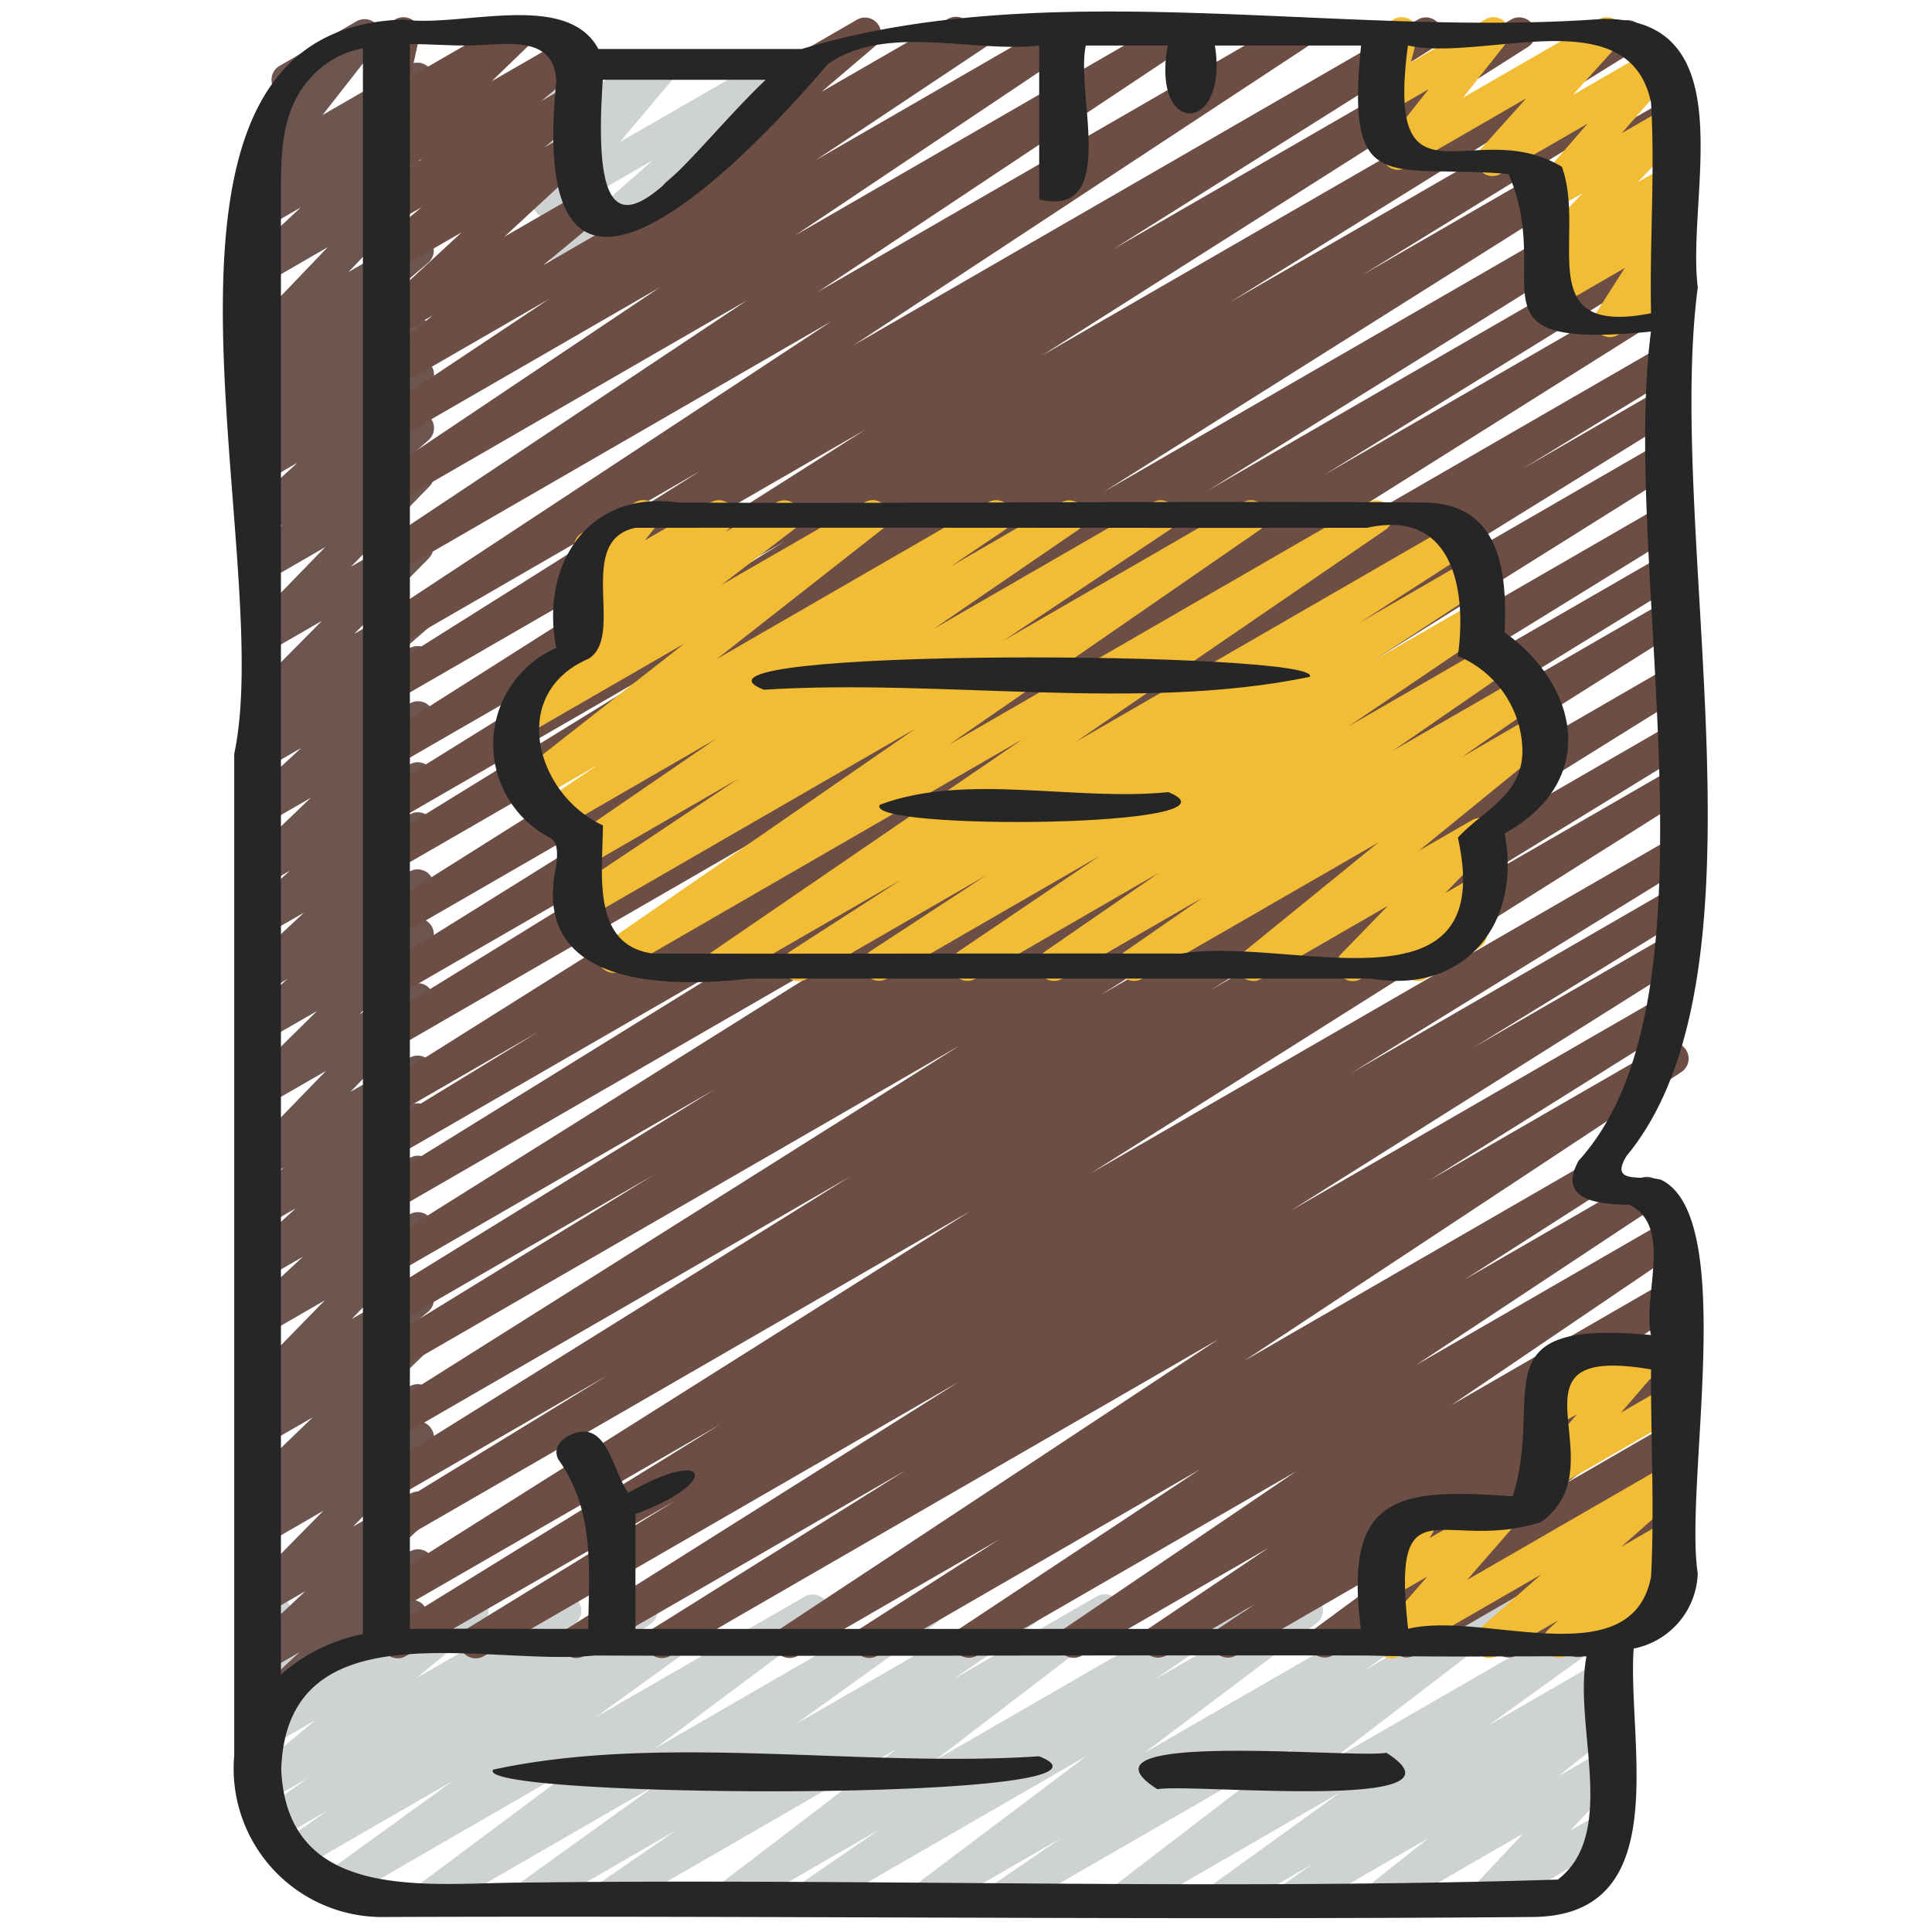<svg height="512" viewBox="0 0 60 60" width="512" xmlns="http://www.w3.org/2000/svg"><path d="M31.08 59.47a.5.5 0 0 1-.282-.913l2.161-1.475L28.94 59.4a.5.5 0 0 1-.551-.832l5.361-4.039-8.437 4.871a.5.5 0 0 1-.533-.844l2.526-1.736-4.47 2.58a.5.5 0 0 1-.553-.83l5.571-4.259L19.04 59.4a.5.5 0 0 1-.533-.844l2.5-1.72-4.439 2.564a.5.5 0 0 1-.542-.839l4.34-3.121-6.861 3.96a.5.5 0 0 1-.549-.833l5.2-3.883-7.549 4.357a.5.5 0 0 1-.543-.838l4.007-2.9-4.782 2.76a.5.5 0 0 1-.537-.842l1.433-1-1.53.882a.5.5 0 0 1-.544-.836l1.43-1.039-1.227.708a.5.5 0 0 1-.569-.818l2.056-1.7-1.521.878a.5.5 0 0 1-.655-.727l1.4-1.926-.747.43a.5.5 0 0 1-.728-.581l.23-.735a.5.5 0 0 1-.185-.185.5.5 0 0 1 .183-.682l.5-.289a.5.5 0 0 1 .727.581l-.12.386 1.679-.968a.5.5 0 0 1 .655.726l-1.4 1.926 4.6-2.655a.5.5 0 0 1 .57.817l-2.056 1.7 4.373-2.523a.5.5 0 0 1 .544.837l-1.427 1.036 3.249-1.875a.5.5 0 0 1 .536.843l-1.429 1 3.194-1.844a.5.5 0 0 1 .543.838l-4.01 2.9 6.483-3.742a.5.5 0 0 1 .55.833l-5.2 3.885 8.177-4.72a.5.5 0 0 1 .542.839l-4.338 3.12 6.863-3.962a.5.5 0 0 1 .533.845l-2.5 1.719 4.445-2.566a.5.5 0 0 1 .553.83l-5.573 4.26 8.82-5.092a.5.5 0 0 1 .534.845l-2.525 1.733 4.471-2.58a.5.5 0 0 1 .551.832l-5.36 4.037 8.44-4.872a.5.5 0 0 1 .532.846l-2.164 1.476 4.022-2.323a.5.5 0 0 1 .554.83l-5.6 4.289 8.408-4.853a.5.5 0 0 1 .542.838l-4.046 2.914 3.5-2.021a.5.5 0 0 1 .538.841l-.932.658.394-.226a.5.5 0 0 1 .56.824l-1.88 1.494 1.32-.757a.5.5 0 0 1 .615.774l-1.574 1.681.959-.554a.5.5 0 0 1 .5.865L46.34 59.4a.5.5 0 0 1-.615-.774l1.575-1.679-4.254 2.453a.5.5 0 0 1-.561-.824l1.881-1.494L40.35 59.4a.5.5 0 0 1-.538-.84l.928-.657-2.594 1.5a.5.5 0 0 1-.542-.838l4.042-2.914-6.5 3.752a.5.5 0 0 1-.553-.83l5.6-4.289L31.33 59.4a.5.5 0 0 1-.25.07z" fill="#cfd2d3"/><path d="M11.306 51.538a.5.5 0 0 1-.25-.933l1.459-.842a.5.5 0 1 1 .5.865l-1.459.843a.494.494 0 0 1-.25.067z" fill="#6d5550"/><path d="M8.03 53.66a.5.5 0 0 1-.339-.868l1.615-1.484-1.026.592a.5.5 0 0 1-.592-.8l1.791-1.682-1.2.692a.5.5 0 0 1-.607-.783l2.369-2.408-1.761 1.019a.5.5 0 0 1-.566-.82l.345-.28a.489.489 0 0 1-.429-.2.5.5 0 0 1 .052-.661l2.027-1.958-1.429.824a.5.5 0 0 1-.568-.82l.393-.322a.5.5 0 0 1-.47-.187.5.5 0 0 1 .037-.657l2.414-2.472-1.806 1.044a.5.5 0 0 1-.591-.8l1.719-1.6-1.128.651a.5.5 0 0 1-.586-.8l1.492-1.355-.906.523a.5.5 0 0 1-.58-.809l1.123-.984-.543.313a.5.5 0 0 1-.609-.78l2.451-2.529-1.842 1.062a.5.5 0 0 1-.6-.789L9.844 31.4l-1.564.9a.5.5 0 0 1-.582-.807l1.228-1.087-.646.373a.5.5 0 0 1-.592-.8l1.753-1.637-1.161.67a.5.5 0 0 1-.583-.806l1.313-1.168-.73.421a.5.5 0 0 1-.6-.793l1.97-1.888-1.37.791a.5.5 0 0 1-.59-.8l1.665-1.541-1.075.622a.5.5 0 0 1-.578-.811l1-.87-.425.245a.5.5 0 0 1-.606-.784L10 19.28l-1.72.992a.5.5 0 0 1-.609-.781l2.429-2.5-1.82 1.054a.5.5 0 0 1-.579-.81l1.081-.943-.5.289a.5.5 0 0 1-.588-.8l1.545-1.411-.957.553a.5.5 0 0 1-.569-.817l.446-.371a.5.5 0 0 1-.447-.868l.476-.394a.5.5 0 0 1-.48-.857l.773-.658-.2.114a.5.5 0 0 1-.611-.778l2.51-2.619-1.9 1.1a.5.5 0 0 1-.59-.8L9.345 6.44l-1.065.615a.5.5 0 0 1-.573-.815l.673-.569-.1.058a.5.5 0 0 1-.644-.742l1.7-2.169L9.2 2.9a.5.5 0 1 1-.5-.865L11.073.661a.5.5 0 0 1 .644.741l-1.7 2.17 2.7-1.56a.5.5 0 0 1 .573.814l-.673.57.1-.058a.5.5 0 0 1 .59.8l-1.651 1.528 1.065-.614a.5.5 0 0 1 .611.778l-2.511 2.619 1.9-1.1a.5.5 0 0 1 .659.144.5.5 0 0 1-.085.669l-.769.655.2-.112a.5.5 0 0 1 .57.817l-.478.4a.5.5 0 0 1 .478.859l-.445.368a.5.5 0 0 1 .463.854l-1.548 1.414.961-.555a.5.5 0 0 1 .579.81l-1.078.941.5-.288a.5.5 0 0 1 .609.781L10.9 17.6l1.822-1.05a.5.5 0 0 1 .6.784L11 19.687l1.719-.993a.5.5 0 0 1 .578.811l-1.007.873.429-.247a.5.5 0 0 1 .589.8l-1.659 1.539 1.075-.62a.5.5 0 0 1 .6.793l-1.971 1.887 1.371-.791a.5.5 0 0 1 .583.806l-1.313 1.171.73-.421a.5.5 0 0 1 .591.8l-1.753 1.638 1.163-.67a.5.5 0 0 1 .581.806l-1.228 1.087.647-.373a.5.5 0 0 1 .6.789L11.163 31.5l1.562-.9a.5.5 0 0 1 .609.78l-2.452 2.53 1.844-1.063a.5.5 0 0 1 .579.808l-1.123.985.544-.314a.5.5 0 0 1 .586.8l-1.492 1.357.906-.522a.5.5 0 0 1 .591.8l-1.72 1.6 1.13-.651a.5.5 0 0 1 .607.782l-2.413 2.472 1.806-1.042a.5.5 0 0 1 .567.819l-.394.324a.5.5 0 0 1 .425.853L11.3 43.874l1.429-.824a.5.5 0 0 1 .565.82l-.344.28a.456.456 0 0 1 .425.194.5.5 0 0 1-.04.656l-2.368 2.408 1.762-1.016a.5.5 0 0 1 .592.8l-1.79 1.68 1.2-.691a.5.5 0 0 1 .652.136.5.5 0 0 1-.064.665l-4.21 3.865a.5.5 0 0 1-.25.413l-.58.334a.5.5 0 0 1-.249.066z" fill="#6d5550"/><path d="M17.6 8.5a.5.5 0 0 1-.331-.875l3-2.646L17.28 6.7a.5.5 0 0 1-.633-.755l1.736-2.055-1.1.635a.5.5 0 0 1-.736-.55l.29-1.2a.491.491 0 0 1-.237-.21.5.5 0 0 1 .183-.683l.5-.288a.506.506 0 0 1 .55.033.5.5 0 0 1 .186.518l-.225.928L20.353 1.6a.5.5 0 0 1 .632.755L19.25 4.411 24.125 1.6a.5.5 0 0 1 .58.807L21.7 5.053l1.8-1.04a.5.5 0 0 1 .583.8l-1.018.907a.5.5 0 0 1 .068.9l-3.104 1.796a.5.5 0 0 1-.582-.806l.327-.292-1.924 1.111a.491.491 0 0 1-.25.071z" fill="#cfd2d3"/><path d="M21.02 6.523a.5.5 0 0 1-.325-.88l3.7-3.15-.01-.015a.5.5 0 0 1 .183-.683L26.611.613a.5.5 0 0 1 .574.814l-1.674 1.426L29.418.6a.5.5 0 1 1 .5.865l-8.649 4.991a.493.493 0 0 1-.249.067z" fill="#6d4e45"/><path d="M12.354 51.5a.5.5 0 0 1-.263-.926l10.285-6.343-10.1 5.83a.5.5 0 0 1-.517-.856L30.157 37.6 12.28 47.921a.5.5 0 0 1-.511-.859l7.1-4.351-6.589 3.806a.5.5 0 0 1-.514-.858L26.4 36.54l-14.12 8.154a.5.5 0 0 1-.517-.855l18.054-11.376L12.28 42.588a.5.5 0 0 1-.512-.859l8.525-5.235-8.013 4.626a.5.5 0 0 1-.512-.858l10.448-6.442-9.936 5.737a.5.5 0 0 1-.516-.857l16.65-10.437-16.134 9.314a.5.5 0 0 1-.513-.857l12.052-7.457-11.539 6.661a.5.5 0 0 1-.51-.86l4.937-3.013-4.427 2.555a.5.5 0 0 1-.516-.855L29.2 22.788l-16.92 9.77a.5.5 0 0 1-.513-.859L22.9 24.826l-10.62 6.131a.5.5 0 0 1-.515-.857l14.707-9.163L12.28 29.13a.5.5 0 0 1-.517-.856l17.942-11.3-17.425 10.06a.5.5 0 0 1-.512-.858l9.739-6-9.227 5.329a.5.5 0 0 1-.514-.858l12.606-7.838-12.092 6.98a.5.5 0 0 1-.518-.854l15.125-9.6-14.607 8.429a.5.5 0 0 1-.516-.856l9.989-6.285-9.473 5.469a.5.5 0 0 1-.525-.851L25.834 9.97 12.28 17.8a.5.5 0 0 1-.527-.849l11.454-7.628-10.927 6.309a.5.5 0 0 1-.529-.848l8.741-5.86-8.212 4.741a.5.5 0 0 1-.528-.849l5.3-3.53-4.772 2.756a.5.5 0 0 1-.57-.817L13.43 9.8l-1.15.663a.5.5 0 0 1-.59-.8l2.648-2.446L12.28 8.4a.5.5 0 0 1-.569-.817l1.382-1.146-.813.469a.5.5 0 0 1-.571-.816L13.1 4.931l-.82.469a.5.5 0 0 1-.6-.791l1.169-1.134-.571.329a.5.5 0 0 1-.739-.537l.316-1.484a.487.487 0 0 1-.26-.219.5.5 0 0 1 .185-.679l.5-.285a.508.508 0 0 1 .544.029.5.5 0 0 1 .2.509l-.271 1.242L15.843.6a.5.5 0 0 1 .6.791l-1.171 1.131 2.356-1.359a.5.5 0 0 1 .571.816l-1.389 1.16.91-.526a.5.5 0 0 1 .569.818l-1.382 1.145.813-.469a.5.5 0 0 1 .59.8l-2.647 2.446 2.361-1.364a.5.5 0 0 1 .569.818l-1.721 1.429L30.1.6a.5.5 0 0 1 .528.848l-5.29 3.524L32.914.6a.5.5 0 0 1 .528.847L24.7 7.307 36.321.6a.5.5 0 0 1 .528.848L25.393 9.07 40.068.6a.5.5 0 0 1 .526.85l-14.08 9.27L44.047.6a.5.5 0 0 1 .516.855l-9.987 6.282L46.942.6a.5.5 0 0 1 .518.854l-15.123 9.6L50.305.682a.5.5 0 0 1 .513.857l-12.61 7.842L51.515 1.7a.5.5 0 0 1 .511.859L42.3 8.546l9.42-5.437a.5.5 0 0 1 .516.856L34.284 15.271 51.72 5.206a.5.5 0 0 1 .514.857l-14.707 9.164L51.72 7.033a.5.5 0 0 1 .512.859l-11.115 6.862 10.6-6.121a.5.5 0 0 1 .516.855L34.8 20.451l16.92-9.769a.5.5 0 0 1 .51.859l-4.963 3.029L51.72 12a.5.5 0 0 1 .512.857L40.2 20.305l11.52-6.653a.5.5 0 0 1 .515.857L35.586 24.946l16.134-9.314a.5.5 0 0 1 .512.858l-10.449 6.442L51.72 17.2a.5.5 0 0 1 .511.859l-8.524 5.235 8.013-4.626a.5.5 0 0 1 .516.856L34.183 30.9 51.72 20.77a.5.5 0 0 1 .514.857L37.6 30.746l14.12-8.154a.5.5 0 0 1 .51.859l-7.1 4.351L51.72 24a.5.5 0 0 1 .516.856L33.843 36.457 51.72 26.136a.5.5 0 0 1 .512.858L41.96 33.329l9.76-5.635a.5.5 0 0 1 .511.859l-6.465 3.976 5.954-3.437a.5.5 0 0 1 .516.855L40.084 37.6l11.636-6.714a.5.5 0 0 1 .515.856l-7.842 4.912 7.307-4.217a.5.5 0 0 1 .526.849l-13.588 8.977 10.638-6.142a.5.5 0 0 1 .52.854l-4.32 2.768 5.42-3.129a.5.5 0 0 1 .526.85L43.966 42.4l7.754-4.476a.5.5 0 0 1 .53.846l-7.179 4.87 6.649-3.84a.5.5 0 0 1 .528.847l-3.716 2.495L51.72 41.3a.5.5 0 0 1 .527.848l-1.1.734.571-.329a.5.5 0 0 1 .547.835l-3.636 2.68 3.089-1.783a.5.5 0 0 1 .551.832l-1.8 1.356 1.245-.719a.5.5 0 0 1 .592.8l-1.931 1.806 1.339-.772a.5.5 0 0 1 .6.787l-.4.393a.546.546 0 0 1 .454.25.5.5 0 0 1-.183.682l-2.946 1.7a.5.5 0 0 1-.6-.787l.239-.236-1.768 1.028a.5.5 0 0 1-.591-.8L48.45 48.8l-4.517 2.607a.5.5 0 0 1-.551-.832l1.8-1.355-3.794 2.189a.5.5 0 0 1-.547-.835L44.47 47.9l-6.089 3.515a.5.5 0 0 1-.527-.849l1.094-.731-2.74 1.582a.5.5 0 0 1-.528-.848l3.718-2.5-5.8 3.346a.5.5 0 0 1-.531-.847l7.181-4.87-9.905 5.719a.5.5 0 0 1-.526-.85l7.459-4.939-10.028 5.793a.5.5 0 0 1-.52-.854l4.306-2.759-6.261 3.615a.5.5 0 0 1-.526-.85l13.593-8.981-17.034 9.834a.5.5 0 0 1-.515-.857l7.834-4.906-9.986 5.765a.5.5 0 0 1-.516-.856l12.146-7.652-14.741 8.511a.5.5 0 0 1-.512-.859l6.467-3.972-8.383 4.833a.494.494 0 0 1-.246.067z" fill="#6d4e45"/><g fill="#f2bc35"><path d="M24.805 30.47a.5.5 0 0 1-.271-.92L28 27.313 22.652 30.4a.5.5 0 0 1-.533-.844l9.626-6.592L19.3 30.151a.5.5 0 0 1-.534-.843l9.666-6.68-10.148 5.857a.5.5 0 0 1-.527-.848l5.169-3.449-4.659 2.69a.5.5 0 0 1-.533-.845l4.5-3.085-4.834 2.795a.5.5 0 0 1-.529-.847l1.7-1.144-1.918 1.106a.5.5 0 0 1-.559-.826l5.155-4.042-4.894 2.824a.5.5 0 0 1-.555-.829l2.362-1.815a.5.5 0 0 1-.452-.864l.348-.3a.471.471 0 0 1-.4-.172.5.5 0 0 1-.015-.636l.569-.724a.506.506 0 0 1-.322-.238.5.5 0 0 1 .183-.682l1.659-.957a.5.5 0 0 1 .643.741l-.347.441 2.047-1.179a.5.5 0 0 1 .574.813l-.113.1 1.577-.91a.5.5 0 0 1 .554.829l-2.257 1.73 4.443-2.562a.5.5 0 0 1 .559.826l-5.154 4.042L30.69 15.6a.5.5 0 0 1 .53.847l-1.7 1.147 3.45-1.994a.5.5 0 0 1 .532.844L29 19.528l6.809-3.93a.5.5 0 0 1 .527.848l-5.166 3.447 7.438-4.293a.5.5 0 0 1 .535.843l-9.666 6.68L42.508 15.6a.5.5 0 0 1 .532.844l-9.627 6.593 11.779-6.8a.5.5 0 0 1 .521.853l-3.466 2.234 3.453-1.995a.5.5 0 0 1 .524.851l-3.616 2.365 3.121-1.8a.5.5 0 0 1 .531.847l-4.385 2.969 4.391-2.535a.5.5 0 0 1 .534.844l-3.547 2.447L47.272 21a.5.5 0 0 1 .536.844l-2.418 1.672 2.3-1.329a.5.5 0 0 1 .566.82l-4.192 3.415 1.653-.953a.5.5 0 0 1 .608.781l-1.445 1.488.837-.483a.5.5 0 0 1 .631.757l-.463.543a.49.49 0 0 1 .227.206.5.5 0 0 1-.182.682l-1.659.957a.5.5 0 0 1-.63-.756l.06-.071-1.437.829a.5.5 0 0 1-.609-.781l1.445-1.488-3.928 2.267a.5.5 0 0 1-.566-.82l4.194-3.411-7.338 4.231a.5.5 0 0 1-.535-.843l2.417-1.677-4.366 2.52a.5.5 0 0 1-.535-.843l3.551-2.451-5.706 3.294a.5.5 0 0 1-.53-.846l4.379-2.965-6.6 3.811a.5.5 0 0 1-.523-.85l3.62-2.369-5.579 3.219a.5.5 0 0 1-.25.07zM43.212 51.5a.5.5 0 0 1-.377-.828l1.489-1.708-1.044.6a.5.5 0 0 1-.682-.682l.4-.69a.5.5 0 0 1-.162-.924L44 46.6a.494.494 0 0 1 .6.079.5.5 0 0 1 .079.6l-.281.486 2.024-1.165a.5.5 0 0 1 .627.76l-1.488 1.707 6.159-3.554a.5.5 0 0 1 .58.807l-1.95 1.717 1.37-.791a.5.5 0 0 1 .591.8l-.42.39a.5.5 0 0 1 .329.926l-3.551 2.05a.5.5 0 0 1-.591-.8l.311-.289-1.9 1.1a.5.5 0 0 1-.58-.808l1.953-1.718-4.4 2.539a.489.489 0 0 1-.25.064z"/><path d="M48.03 46.278a.5.5 0 0 1-.379-.827l1.324-1.531-.7.4a.5.5 0 0 1-.668-.707l.292-.445a.5.5 0 0 1-.071-.9L49 41.6a.5.5 0 0 1 .668.707l-.065.1 1.433-.828a.5.5 0 0 1 .629.76l-1.324 1.532 1.378-.8a.5.5 0 0 1 .5.866l-3.94 2.274a.489.489 0 0 1-.249.067zM50 10.47a.5.5 0 0 1-.421-.77l.881-1.378-2.16 1.249a.5.5 0 0 1-.585-.8l.464-.419a.5.5 0 0 1-.5-.827l1.475-1.529-.866.5a.5.5 0 0 1-.627-.761L49.3 3.842l-2.7 1.56a.5.5 0 0 1-.621-.767L47.4 3.053l-3.729 2.153a.5.5 0 0 1-.643-.743l1.34-1.693-1.088.63a.5.5 0 0 1-.734-.557l.276-1.068a.492.492 0 0 1-.225-.2.5.5 0 0 1 .183-.69l.5-.285a.5.5 0 0 1 .735.558l-.2.781L46.131.6a.5.5 0 0 1 .642.743l-1.339 1.691L49.655.6a.5.5 0 0 1 .621.767l-1.43 1.582 2.54-1.466a.5.5 0 0 1 .627.761l-1.645 1.89 1.356-.782a.5.5 0 0 1 .609.78L50.858 5.66l.873-.5a.5.5 0 0 1 .585.8l-.47.424a.505.505 0 0 1 .5.135.5.5 0 0 1 .059.615l-.881 1.378.219-.126a.5.5 0 1 1 .5.865L50.251 10.4a.49.49 0 0 1-.251.07z"/></g><g fill="#262626"><path d="M52.725 48.862C52.3 46.1 53.986 37.79 51.583 36.638c-.576-.16-1.625.165-1.066-.743 4.689-5.671 1.194-19.26 2.209-26.971C52.368 6.07 54.216.57 49.791.586c-8.148.606-17.162-1.4-24.892.936h-6.315C17.6-.309 14.317.862 12.535.608 3.228.88 8.624 17.1 7.274 23.412v31.1a4.613 4.613 0 0 0 4.69 5.022c11.874-.045 23.751.1 35.624 0 4.456-.026 2.944-5.4 3.147-8.337a2.461 2.461 0 0 0 1.99-2.335zm-1.45-45.673c.127 2.168-.048 4.366 0 6.539-3.778.748-1.991-2.432-2.77-4.548-2.712-1.642-5.489 1.592-4.781-3.766 2.356.513 6.881-1.469 7.551 1.775zM23.58 2.478h.2c-2.755 2.618-5.562 7.253-5.059 0zm-9.111-1.064c1.146 0 2.769-.409 2.806 1.14-.929 9.227 5.458 2.935 8.425-.554 1.79-1.281 4.5-.351 6.573-.585v4.78c2.494.588 1.119-3.294 1.448-4.78h2.544c-.526 2.879 1.906 2.739 1.464 0h4.541c-.488 4.766.877 3.674 4.581 3.989 1.472 3.408-1.516 5.478 4.421 4.894-.95 7.271 2.388 20.654-2.244 25.746-.7 1.254.674 1.363 1.573 1.37 1.369.667.406 2.814.671 4.047-5.436-.509-3.285 1.863-4.294 5.01-3.639-.275-5.246 0-4.715 4.116H19.734v-3.569c2.64-.959 2.344-2.126-.221-.657-.505-.69-.659-2.358-1.833-1.783-.3.147-.5.42-.344.741 1.138 1.59.96 3.406.93 5.268-1.845 0-3.691-.013-5.537 0V1.368c.605.003 1.206.046 1.74.046zm-4.41.616a2.911 2.911 0 0 1 1.212-.53v49.248a5.43 5.43 0 0 0-2.546 1.258V6.31c0-1.571-.067-3.173 1.334-4.28zM48.38 58.372c-10.664.339-21.419-.041-32.114.094-2.879 0-7.353.691-7.532-3.52.172-5.092 6.35-3.192 9.728-3.532 7.9.029 16.021-.02 24 0 2.27.057 4.332.015 6.808.027-.42 2.14.995 5.488-.89 6.931zm2.895-9.4c-.608 3.115-5.231 1.04-7.544 1.613-.527-4.669 1.084-2.344 4.126-3.315 2.512-1.8-1.452-5.573 3.418-4.741-.013 2.141.111 4.307 0 6.444z"/><path d="M17.11 26.033c.23.149.2.534.166.839-.826 3.764 3.389 3.823 6 3.519H42.57c2.936.5 4.692-1.717 4.158-4.507 2.911-1.615 2.339-4.561 0-6.244.078-1.839-.1-3.974-2.451-4.033-7.731-.057-15.475.037-23.211 0-2.8-.4-4.3 1.933-3.791 4.514a3.27 3.27 0 0 0-.165 5.912zm1.171-5.577c1.148-.712-.438-3.653 1.446-4.064 7.554-.011 15.155.007 22.726 0 2.683-.6 3.107 1.94 2.822 3.982a3.24 3.24 0 0 1 2 2.79c.094 1.5-1.2 1.979-2 2.85 1.269 5.68-5.234 3.04-8.582 3.6-5.467-.008-10.945.01-16.406 0-1.959-.248-1.563-2.578-1.563-3.982-2.067-.944-2.972-4.085-.443-5.176zm24.774 33.978c-1.022.192-10.043-.727-7.11 1.132 1.022-.192 10.043.727 7.11-1.132zm-10.786.109c-5.543.365-11.689-.725-16.951.414-.731.905 20.6 1.018 16.951-.414z"/><path d="M23.721 21.42c5.553-.351 11.66.7 16.955-.4.524-.806-20.369-.927-16.955.4zm12.563 3.18c-2.9.294-6.292-.61-8.958.392-.559.814 11.674.714 8.958-.392z"/></g></svg>